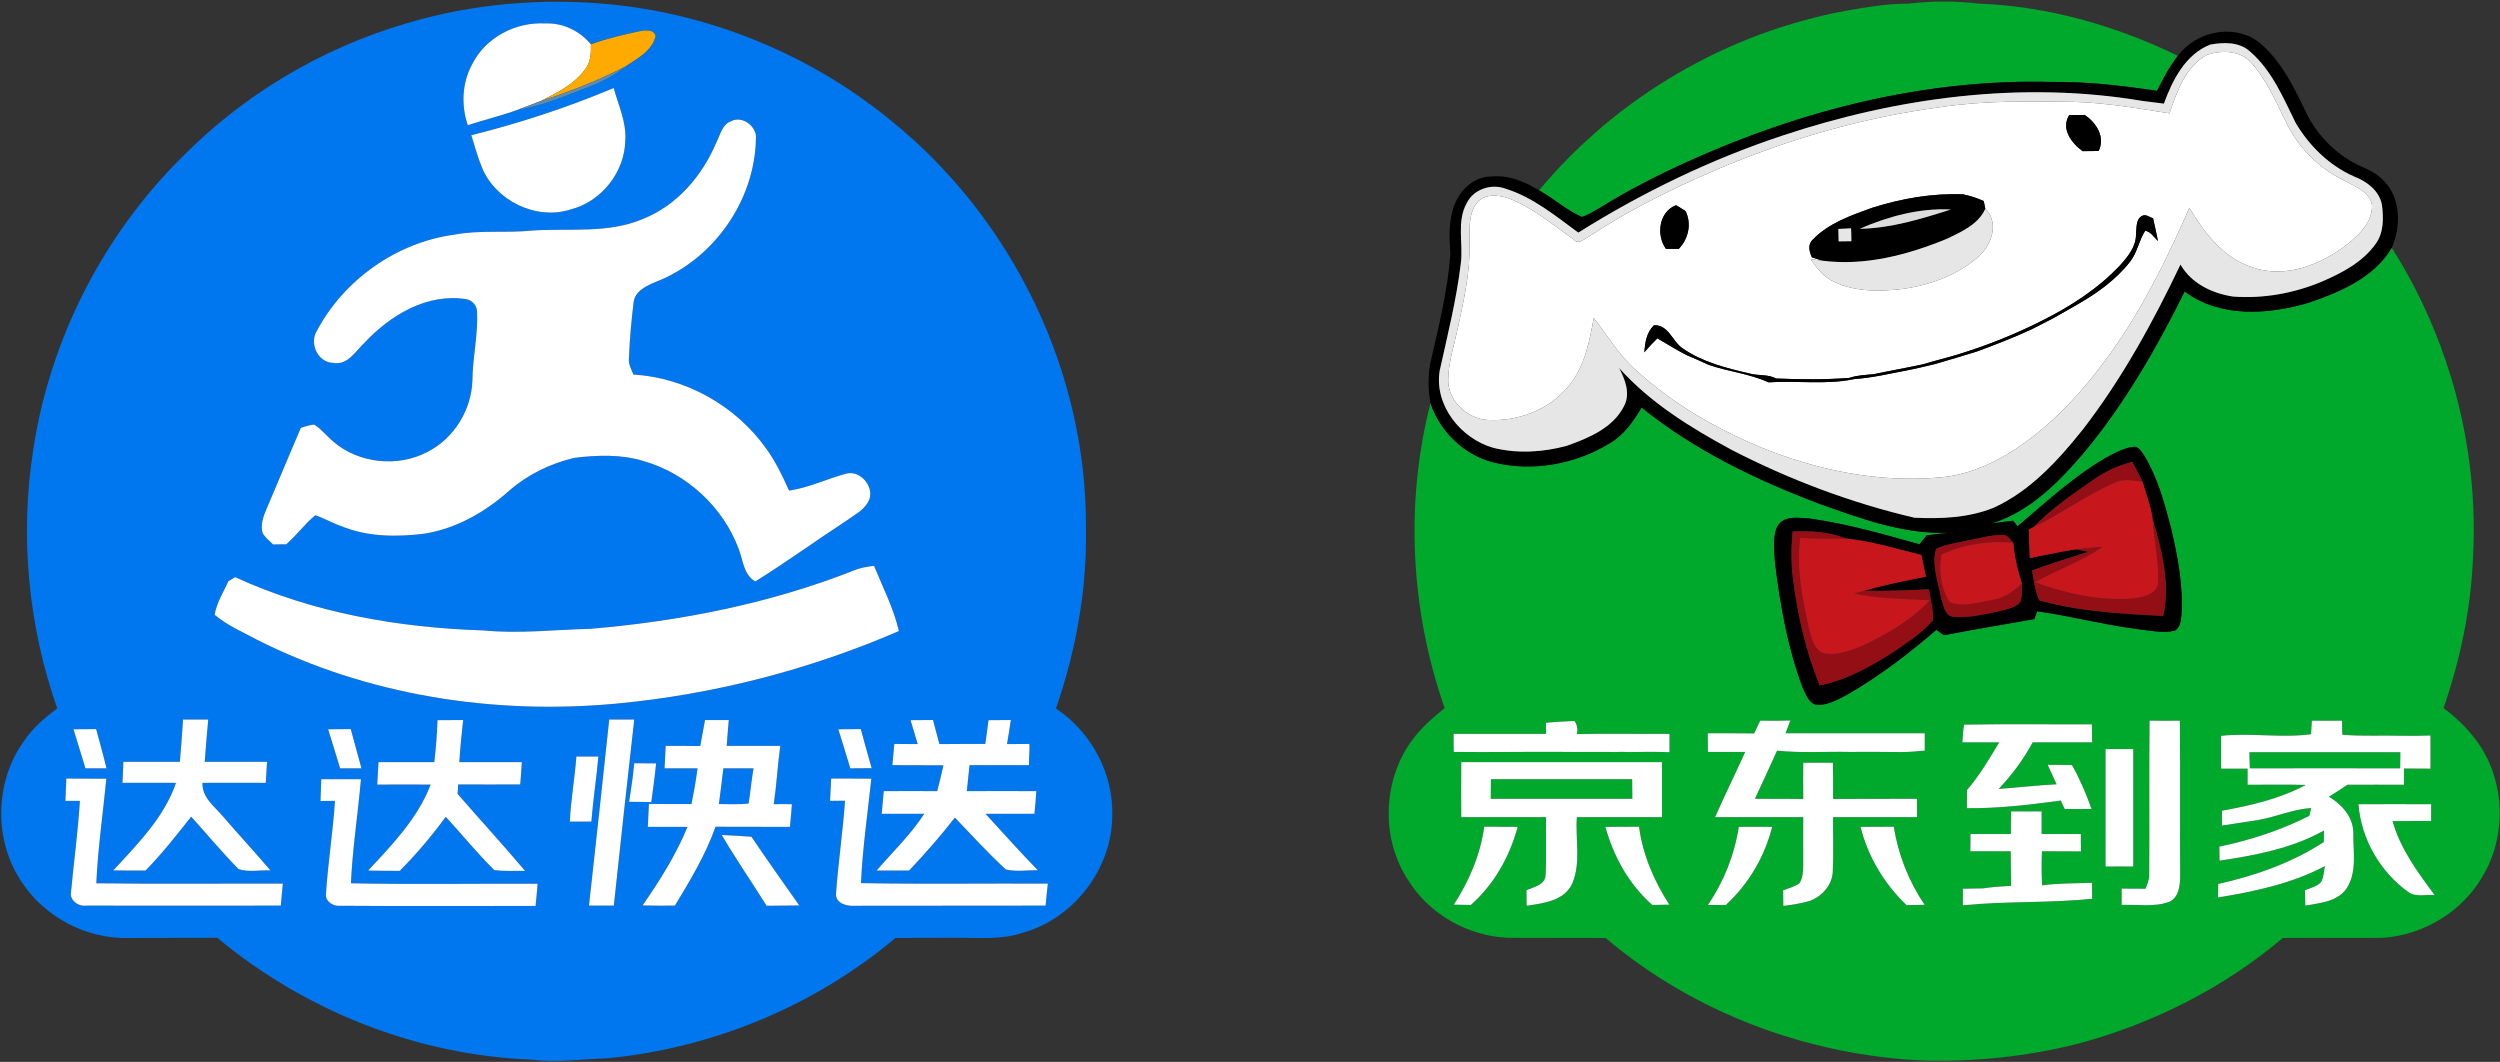 <svg version="1.2" xmlns="http://www.w3.org/2000/svg" viewBox="0 0 1568 666" width="1568" height="666">
	<rect x="0" y="0" width="1568" height="666" fill="#333333" stroke="none"/>
	<title>dada_nexus_072f87b206-svg</title>
	<style>
		.s0 { fill: #0077ef } 
		.s1 { fill: #00a82c } 
		.s2 { fill: #ffffff } 
		.s3 { fill: #ffaa00 } 
		.s4 { fill: #000000 } 
		.s5 { fill: #e6e6e6 } 
		.s6 { fill: #5a8db6 } 
		.s7 { fill: #dddddd } 
		.s8 { fill: #930e15 } 
		.s9 { fill: #c8161d } 
	</style>
	<g id="#0077efff">
		<path id="Layer" fill-rule="evenodd" class="s0" d="m255.4 14.5c41.1-12.2 84.5-15.9 127.2-11.8 64.5 6.3 126.8 32.2 176.8 73.4 75.6 61.2 122.2 157.1 121.7 254.5 0.8 38.7-6.2 77.3-18.8 113.8 22.1 14.6 36.2 40.8 35.3 67.5-0.2 33.2-24.4 64.5-56.4 73.2-13 4.4-26.8 3-40.3 3.1-13.1 0-26.2 0-39.3 0.1-50.8 42.8-115 69.2-181.1 75.5-15.7 0.4-31.4 2.9-47.1 0.8-71.7-2.7-142-30.5-197.1-76.4-18.6 0.1-37.2 0-55.8 0.1-26 0.7-51.9-12.8-66.4-34.4-18.1-26-17.7-63.2 0.8-88.9 5.5-8.3 13.1-14.8 21-20.7-18.3-52.1-23.6-108.7-14.9-163.2 10.6-68.6 43.7-133.5 93-182.4 38.9-39.5 88.1-68.7 141.4-84.2zm40.9 25.5c-6.5 11.7-7.2 25.9-2.9 38.5 10.4-3.4 21.1-5.9 31.4-9.7 12.7-1.8 24.6-6.6 36.4-11.1 10.5-4.2 21.6-7.9 30.2-15.5 7.6-5.1 17.7-10.1 19.8-19.7-1.5-4.5-6.5-3.4-10.1-2.9-10.3 2.2-20.6 4.6-30.5 8.2-7-8.5-17.7-13.6-28.7-13.1-18.4-1-37.2 8.7-45.6 25.3zm-0.7 44.8c2.1 6.8 4 13.7 6.7 20.3 8.6 20.9 34.1 33.3 55.8 26.2 19.3-5 33.9-23.6 34.1-43.6 0.7-11.3-4.4-21.8-7.3-32.5-29 12.2-58.9 22-89.3 29.6zm162.8-8.7c-5.5 2-6.6 8.4-9 13-8.8 21-24.6 39.6-46.1 48.2-22 9.4-46.4 5.7-69.6 7.3-16.3 1.7-32.8-0.5-48.9 2.6-36.2 4.9-69.1 28.3-86.2 60.5-4.7 8 0.9 19.8 10.5 19.9 9 1.6 13.8-7.3 19.4-12.5 16.3-17.5 39.5-31.5 64.2-27.4 3.8 0.8 6.5 4.2 6.5 8 0.7 14.4-2.8 28.6-2.9 42.9-0.6 18.7-11.7 36.5-28.3 44.9-18.5 9.7-42.8 7.2-58.7-6.3-4.2-3.5-7.6-8-12.2-10.9-2.9 0.2-5.7 1.2-8.4 2-7.2 16.8-14.2 33.7-21.4 50.6-2.1 4.9-4.2 10.4-2.5 15.7 1.8 2.7 4.2 4.7 6.5 6.9 2-0.1 6.1-0.1 8.2-0.1 6.5-5.6 11.5-12.7 18.2-18.2 5.5 1.7 10.6 4.8 16.1 6.7 16.6 6.9 35 7 52.5 4.8 19.9-3.2 37.9-13.5 52.8-26.7 11.7-10.3 25.9-17.2 40.9-20.8 14.6-1.8 29.8-2.4 44 2.1 26.7 7.7 49.4 28.6 59.2 54.7 2.9 7.2 3 16.3 10.5 20.7 19.6-12.2 38.3-25.8 57.6-38.4 4.6-3.4 10.2-6.1 13.1-11.3 5.2-8.4-4.4-20.6-13.8-17.9-12 3.2-23.3 8.8-35.7 10.6-4.1-9.1-8.4-18.2-14.3-26.3-19-26.8-50.4-44.5-83.3-46.5-1.4-3.3-3.3-6.7-2.8-10.4 0.4-11.7 1.5-23.3 2.9-34.9 0.9-7.3 8.4-10.5 14.4-13 35.8-14.1 61.4-50.6 62.3-89 1.2-8-8.5-15.5-15.7-11.5zm77.1 281.7c-52.7 20.8-108.8 31.8-165.1 36.6-22.4 0.5-44.8 3.2-67.2 1-53.3-1.7-107-11-155.7-33.4q-2.1 1.2-4.2 2.5c-3.2 6.9-7.4 13.5-8.7 21.1 8 6.7 17.6 10.8 26.7 15.7 69.1 34.9 148.5 47.2 225.3 40 60.9-5.7 121-21.2 177.2-45.5-3.3-14.3-10.1-27.4-15.6-40.9-4.3 0.5-8.7 1.2-12.7 2.9zm-420.7 93.5c-0.6 8.8-1.2 17.7-2 26.5-11.8 0-23.6 0-35.4 0q-0.3 6.6-0.6 13.2c11.2 0 22.4-0.1 33.6 0-7.5 21.8-24.1 38.3-39.3 54.9q10.1 0.2 20.2 0.1c10.3-10.6 19.5-22.2 28.6-33.8 9.9 11 19.4 22.4 29.7 32.9 6.3 2.1 13.4 0.5 20 0.8-9.7-11.4-20-22.5-29.8-33.9-5.3-6.3-13.2-11.8-12.8-21 13.2-0.1 26.5 0 39.7 0q0.4-6.6 0.8-13.2c-13 0-26.1 0-39.1 0q1-13.3 2.2-26.5-7.9 0-15.8 0zm267.3 0c-4.2 38.9-8.3 77.8-12.7 116.7q7.8 0 15.6 0 6.2-58.3 12.8-116.7-7.9 0-15.7 0zm237.9 0.4q-1 7.4-2 14.9c-9.6 0-19.2 0-28.8 0.1-1.3-5.1-2.7-10.1-4-15.1q-7.1 0.1-14.1 0.1c1.5 5 3 10 4.5 15q-7.4-0.1-14.7-0.1-0.6 6.6-1.2 13.3c10.7 0.1 21.4 0 32 0.1-1.1 5.4-2.5 10.8-3.9 16.2-11.2-0.1-22.4 0-33.5 0-0.4 4.7-0.9 9.5-1.3 14.2 8.9 0 17.8 0 26.7 0-8.5 13.1-19.8 23.9-29.9 35.6q10.2 0 20.4 0c10-10.6 19.7-21.6 28.7-33.2 10.5 11 20.8 22.2 31.9 32.5 6.5 1.6 13.4 0.4 20.1 0.5-11.2-11.5-21.9-23.5-32.8-35.4 10.2 0 20.4 0 30.7 0 0.5-4.7 0.9-9.5 1.2-14.2-14.5-0.1-29 0-43.6 0q0.9-8.2 1.7-16.3c12.4 0 24.8 0 37.3 0-0.2-4.5 0.6-8.9 0.2-13.3q-7 0-14 0.1 1.3-7.5 2.4-15.1-7 0.1-14 0.1zm-345.6 0c-0.3 8.8-1 17.5-2 26.3q-17.5 0-35 0-0.4 7-0.8 14.1c11.1 0 22.3-0.1 33.5 0-8.1 21.2-24 37.6-39.2 53.9 6.6 0.2 13.2 0.2 19.8 0.2 10.5-10.5 20.1-21.9 28.9-33.9 10.2 11.1 19.7 22.9 30.4 33.4 6.4 0.9 12.9 0.4 19.3 0.5-13.8-16.4-28.3-32.1-42.3-48.3 0.1-1.5 0.3-4.4 0.4-5.9q19.5 0.1 38.9 0 0.6-7 1-14c-13 0-26.1 0-39.2 0 0.5-8.8 1.4-17.6 2.4-26.4q-8 0.1-16.1 0.1zm167.8-0.1c-1 5.4-2 10.8-3 16.3-7.2-0.1-14.4-0.1-21.7-0.1q-0.4 7-0.7 14.1 10.4 0 20.7 0c-1 7.5-2.3 15-3.8 22.4-8.9 0-17.8 0.1-26.7-0.1q-0.3 7.2-0.7 14.4 12.4 0 24.9 0c-7.2 17.6-17.4 33.7-28.2 49.3q10.1 0.2 20.3 0.1c9.6-15.9 19.3-31.9 25.5-49.5 15.6 0.2 31.1 0 46.7 0.1q0.6-7.1 1.2-14.2-5.7-0.1-11.4 0c1.8-12.2 2.4-24.4 4.1-36.6q-16.8 0-33.6 0c0.4-5.4 0.8-10.8 1.3-16.2-5 0-9.9 0.1-14.9 0zm-396.1 5.8c2.4 8.2 5.1 16.3 7.5 24.5q6.6 0 13.2 0c-2-8.3-4.3-16.4-6.5-24.6q-7.1 0-14.2 0.1zm159.7 0c2.5 8.2 5.1 16.3 7.5 24.5q6.7 0 13.4 0c-2.2-8.2-4.5-16.4-6.7-24.6-4.7 0-9.4 0.1-14.2 0.1zm320 0c2.5 8.2 5.1 16.3 7.5 24.5q6.7 0 13.4-0.1c-2.3-8.1-4.6-16.3-6.8-24.5q-7.1 0-14.1 0.1zm-168.4 57.9q6.7 0 13.5 0c1.1-13.7 3.2-27.2 4.4-40.8q-6.9 0-13.8 0c-1 13.6-3.5 27.1-4.1 40.8zm37.2-12.4q7 0 13.9 0.2c1-8.1 2.3-16.2 3-24.3q-6.9 0-13.7-0.1c-0.8 8.1-1.9 16.1-3.2 24.2zm-353-14.6q-0.3 7-0.6 14 4.5 0 9.1 0c-1.2 19.6-3.9 39-5.7 58.5 0.2 4.7 5.3 7.9 9.7 7.2 40.7 0.1 81.3 0 122 0 0.4-4.6 0.9-9.2 1.3-13.8-39-0.1-78 0.3-117-0.2 1-22 4.2-43.8 6.3-65.6q-12.5-0.1-25.1-0.1zm159.9 0.4q-0.3 6.8-0.5 13.7 4.5-0.1 9.1-0.1c-1.3 19.6-4.4 39.1-5.7 58.7-0.3 4.5 4.7 7.6 8.9 7.1 40.9 0.3 81.8 0.1 122.6 0.1 0.5-4.6 0.9-9.2 1.3-13.9-39-0.2-78.1 0.5-117.1-0.3 1-21.9 4.4-43.5 6.3-65.3-8.3 0-16.6 0-24.9 0zm319.8-0.4q-0.4 7-0.7 14 4.7 0 9.4-0.1c-1.4 19.7-4.3 39.1-5.7 58.7 0 5.7 6.7 7.5 11.3 7.2q60.1-0.1 120.2-0.1c0.4-4.6 0.9-9.2 1.4-13.8-39.1-0.2-78.1 0.4-117.2-0.3 1-22 4.2-43.7 6.5-65.5-8.4-0.1-16.8-0.1-25.2-0.1zm-68.6 35.4c8.8 15.1 18.8 29.5 28.1 44.4 6.9-0.1 13.7-0.1 20.5-0.2-10-14.3-20.2-28.5-30-43.1-6.2-0.4-12.4-0.9-18.6-1.1z"/>
		<path id="Layer" class="s0" d="m453.7 481.9q9.4 0 18.9 0c-1.3 7.4-1.9 14.8-3.1 22.1-6.2 0.7-12.4 0.3-18.6 0.3 0.9-7.5 2-14.9 2.8-22.4z"/>
	</g>
	<g id="#00a82cff">
		<path id="Layer" class="s1" d="m1158 6.7c12.8-2.3 25.7-4.4 38.8-4.4 14.8-1.8 29.9-1.8 44.6 0 43.3 1.6 85.8 13.9 124.6 32.7-5.3 6.7-9.3 14.4-13.1 22-22-3.3-44.1-5.9-66.4-5.6-78.5-2.1-156.4 17.6-227.6 49.8-19.2 8.7-38.1 18.3-56 29.5-3.5 2-6.9 4.1-10.7 5.4-9.8-4.2-17.7-11.7-26.9-16.7 48.5-58.4 118-99 192.7-112.7z"/>
		<path id="Layer" fill-rule="evenodd" class="s1" d="m1447.6 190c19.8-6.7 41.3-15.7 52.5-34.6 36.3 57.2 54.6 125.7 51 193.5-1.2 32.4-7.9 64.5-18.5 95.2 13.7 10.2 25.4 23.6 30.9 40 7.4 21.4 5.3 46.2-6.5 65.7-12.8 22.1-37.1 36.7-62.5 38.4-20.9 0.2-41.8-0.1-62.7 0.1-37.3 31.5-82 54-129.2 66.5-31.3 7.8-63.6 11.2-95.8 10.4-72.5-3.2-144.3-29.8-199.8-76.9-20.4-0.1-40.8 0-61.2-0.1-25.1-1.1-49.5-14.8-62.7-36.3-17.4-26.5-15.9-63.7 3.5-88.9 5.5-7.2 12.5-13.2 19.5-18.9-21.4-61-25-128.5-8.9-191.2 6 17.8 21 32.4 39.4 37.1 24.5 6.1 51.4 1.2 72.9-11.9 8.9-5.2 15-13.8 20.1-22.5 33.3 26.9 72.3 45.6 112.1 60.6 25.8 9.1 52.2 19 80.1 17.9q-6.7 0.9-13.4 1.7-2.3 2.8-4.5 5.6c-22.5-6.3-45.1-12.8-68.3-16.1-7-0.4-16.8-2.5-20.9 5-3.2 7.1-1.8 15.2-1.4 22.7 3.2 26.5 7.9 53.1 17.3 78.2 2.1 4.1 3.8 10.3 9.2 10.9 6.8 0.2 13-3.4 18.9-6.5 20-11.5 38.4-25.6 55.8-40.6 1.2 0.9 3.5 2.6 4.7 3.4 18.9-3.6 37.8-6.8 56.7-10.1 0.4-1.3 1.4-3.7 1.8-4.9 20.7 2.9 41 8.3 61.8 11 8 0.9 16.2 2.9 24.3 1.2 3.7-1.7 4-6.3 4.4-9.9 1.2-18.5-2.4-36.9-6.6-54.8-4-15.3-8.3-31-16.5-44.8-1.9-2.5-3.7-6.7-7.6-5.7-6.1 0.8-11.5 3.9-16.8 6.8-20.3 11.8-37.5 27.8-55.3 42.9-0.7-0.9-2.1-2.6-2.8-3.5-4.4 0.5-8.7 1-13.1 1.6 23.9-7.6 41.9-25.9 57.7-44.5 25.4-30.6 45.4-65.3 63-100.9 22.2 16.6 52.1 14.6 77.4 7.2zm2.4 262q-0.3 4.2-0.5 8.5c-18.8 2.5-37.7-1-56.4 1 0 6.8 0 13.7 0 20.6q8.3 0 16.6 0c0 3.3 0 6.7 0 10.1 12.2 0 24.3-0.2 36.5 0.1-16.4 8.8-34.6 12.9-52.6 16.2 0 2.3 0 7 0 9.3 7.8-1.1 15.5-2.4 23.3-3.6 11-2 21.5-6.7 32.7-7.4-0.3 1.2-0.9 3.6-1.2 4.9-17.8 9-36.9 15.2-56.4 19.3 0 2.2 0.1 6.6 0.1 8.8 22.5-3.3 45.4-7.7 65.5-18.9q-0.1 3.6-0.1 7.2c-20.1 13.1-42.9 21.1-66.2 26.3 0 2.1-0.1 6.3-0.2 8.5 23.1-3.8 46.4-8.7 67.1-19.7-0.7 3.2-0.7 6.8-2.3 9.8-2.5 3.1-6.7 3.9-10.2 5.3 0.1 3.2 0.1 6.4 0.2 9.7 9.3-1.7 20.4-2.4 26.1-11.1 6.5-10.3 3.8-23.3 4-34.8-0.2-9.9-7.3-17.6-15.3-22.4 3.9-2.4 7.8-4.9 11.6-7.5 11.8-0.1 23.7 0 35.5 0 0-3.4 0-6.8 0-10.2q8.3 0.1 16.6 0.1 0-10.4 0-20.8c-12 0.5-24-0.1-36 0.1-6.4 0-12.9 0-19.3-0.6q-0.1-4.4-0.2-8.8-9.4 0.1-18.9 0zm-480.4 1.3c0 1.8 0.1 5.2 0.1 7q-29 0-58 0-0.1 5.6 0.1 11.3c23.5 0.3 47.1-0.2 70.7 0q5 0.1 10.1 0c6.8 0.1 13.7-0.1 20.5 0.1q4-0.3 8 0c8.7-0.1 17.3-0.3 26 0.1q0-5.8 0-11.5c-19.4 0.1-38.7-0.3-58.1 0.1 0.7-2.8 0.3-5.8-1.5-8.2q-9 0.3-17.9 1.1zm130.6 6.7c-9.7-0.1-19.4-0.1-29.1-0.1q0 5.9 0.1 11.7 11.7 0 23.4 0c-6.2 13.7-12.8 27.1-18.9 40.9 18.4 0 36.9 0 55.3 0-0.1 10 0 20.1 0 30.1-0.1 3.9-0.2 8.1-2.5 11.5-3 2.1-6.7 3-10.1 4.3q0 4.9 0.1 9.8c5.4-0.7 10.8-1.5 16.1-3 7.8-2.6 14.4-9.8 14.9-18.2 0.6-11.5 0.1-23 0.2-34.5q26.4 0 52.7 0-0.1-5.7-0.1-11.5c-17.6 0.1-35.1 0-52.6 0.1 0-7.6 0.1-15.2-0.1-22.7q-9.3 0-18.6 0-0.1 11.3 0 22.7c-10.1-0.1-20.2 0-30.3-0.1 4.6-10.1 9.4-20.1 13.9-30.2 15 1.6 30.2 0.5 45.4 0.8 10.8 0 21.7-0.1 32.6 0.1 4.9 0 9.7-0.5 14.6-0.9 0-3.7 0-7.3 0-10.9-29.1 0-58.2 0-87.3 0 0.7-2 2.3-6 3-8-6.3 0.2-12.6 0.2-18.9 0.1q-2 4-3.8 8zm247.8 88.7c0.1 3.1-1.3 5.9-2.3 8.7-5.1 0-10 0-15-0.1q0 5.2 0 10.3c10-0.5 20.6 1.6 30.2-2.1 6-3.2 6.5-10.7 6.5-16.7-0.2-32.3 0.1-64.5-0.2-96.8q-9.5 0.1-19 0c-0.3 32.2 0 64.5-0.2 96.7zm-116.1-94.2c-0.7 3.6-0.8 7.3-1.1 11.1 7.7 0 15.4 0 23.1 0-6.2 10.3-12.3 20.8-20.2 29.9q-0.1 5.6-0.1 11.4c19.7 0.2 39.4-2.1 58.9-4.8q1.2 2.7 2.5 5.3c5.6 0 11.1 0 16.8 0-3.3-9.5-7.3-18.8-12.3-27.6q-7.6 0-15.2-0.1 2.8 6.1 5.6 12.2c-12.2 0.6-24.2 2.1-36.3 2.9 8.3-8.8 15.6-18.6 21.3-29.2 12.4 0 24.8 0 37.3 0q-0.1-5.7-0.2-11.3c-26.7 0.1-53.4-0.3-80.1 0.2zm88.7 15.3q0 36.8 0 73.7 8.7-0.1 17.4 0 0-36.9 0-73.7-8.7 0-17.4 0zm-404.1 8.2q-0.1 17.3 0 34.5c17.7 0 35.4 0 53.2 0-0.3 12 0.3 24.1-0.3 36.2-0.1 6.3-7.4 7.6-12 9.6q0 4.9 0.1 9.8c10.5-1.6 23.5-3 28.6-13.9 5.6-13.1 1.9-27.9 2.9-41.7 17.8 0 35.6 0 53.4 0 0-11.5 0-23 0-34.5q-63 0-125.9 0zm562.7 26.4c1.8 21.9 13.5 42.3 31.3 55.1 4.8 3.4 11 1.4 16.5 1.9-10.6-14.3-21.5-29-26.4-46.4q12.1-0.1 24.2-0.1c0-3.5 0-7 0-10.5-15.2 0-30.4-0.1-45.6 0zm-217.8 4.5q-0.2 7.1-0.2 14.2c-8.5 0-16.9 0-25.3 0 0 3.6-0.1 7.2-0.1 10.8 8.4 0 16.8 0.1 25.3 0 0.1 7.2 0.1 14.5 0.3 21.7-5.9 0.3-11.9 0.7-17.7 1.6q-6.3 0.1-12.6 0.2 0 5.2 0 10.4c27-2.7 54.2-1.3 81.1-4.1 0-3.4-0.1-6.7-0.1-10-10.5 0.4-21 0.2-31.3 1.6q-0.5-10.7-0.1-21.4c8.2 0.1 16.3 0 24.5 0.1-0.1-3.7-0.1-7.3-0.1-10.9-8.2 0-16.4 0-24.6 0q0-7.1 0-14.2-9.5 0-19.1 0zm-330.5 9.6c-2.4 17.6-9.5 34.2-19.1 48.9q5.3 0.1 10.7 0.2c14.6-12.9 24.4-30.4 29.4-49q-10.5 0-21-0.1zm76 0.1c5.1 18.6 14.8 36.1 29.4 49q5.3-0.1 10.7-0.2c-9.5-14.7-16.7-31.3-19-48.9-7 0.1-14.1 0.1-21.1 0.1zm83.7 0c-2.7 17.5-9.4 34.3-19.4 49q5.6 0 11.2 0c14.2-13 24.4-30.2 29.1-49-7-0.1-14 0-20.9 0zm76.3 0c4.7 18.7 14.9 35.8 28.9 49.1q5.6-0.1 11.3-0.2c-9.9-14.7-16.6-31.5-19.3-49-7 0.1-13.9 0.1-20.9 0.1z"/>
		<path id="Layer" class="s1" d="m1410.8 471.8c31.6 0 63.2-0.1 94.7 0q0 5-0.1 10.1c-31.4 0-62.9-0.1-94.3 0q-0.2-5.1-0.3-10.1z"/>
		<path id="Layer" class="s1" d="m935.1 488.7q44.3 0 88.6 0 0 6.2 0.1 12.3-44.4 0-88.8 0 0-6.1 0.1-12.3z"/>
	</g>
	<g id="#ffffffff">
		<path id="Layer" class="s2" d="m296.3 40c8.4-16.6 27.2-26.3 45.6-25.3 11-0.5 21.7 4.6 28.7 13.1 0.2 5.4-0.1 11.2-3.6 15.7-6.9 9.5-17.9 14.9-28.2 20-4.7 1.8-9.3 3.6-14 5.3-10.3 3.8-21 6.3-31.4 9.7-4.3-12.6-3.6-26.8 2.9-38.5z"/>
		<path id="Layer" fill-rule="evenodd" class="s2" d="m1384 34.5c9.2-3.2 21.4-3 28.2 5.1 10 11.2 15.7 25.3 22.4 38.6 7.7 15.4 20.7 27.9 36.2 35.3 6.5 3.7 15.6 6.7 16.9 15.1 0.5 10.5-8 18.5-15.4 24.6-16.5 12.7-38.8 21.8-59.5 14.5-18.2-5.8-30.3-21.6-39.6-37.4-13.6 31.1-28.7 61.9-48.4 89.7-17.9 25.2-39.1 48.7-65.7 64.8-12.8 7.6-27 13.4-42 14.6-38.5 3.6-77.5-4.4-113.1-19-28.3-11.8-55.4-27.6-78.1-48.4-10.6-9.3-17.7-21.6-26.3-32.6-2.8 15.3-5.9 31.6-16.6 43.7-12 14.2-31.3 21.3-49.7 20.3-12.9-0.6-24.9-11.8-25-24.9 0.1-11.3 3.8-22 6.1-32.9 3.7-17.3 7.7-34.7 7.3-52.5 0.2-8.6-1.1-18.4 4.5-25.7 4.6-6 13.3-5.3 19.7-3.1 15.4 5.7 28 16.7 41.3 26.1 2.9 3.2 6.3-0.5 9.2-1.9 25.2-16.7 52.4-30.2 80.2-42.1 44.8-19.1 92.1-32.8 140.5-39.2 27.7-4.2 55.7-3.7 83.7-3.3 20.1 0.6 40 4 59.9 7.2 4.7-13.6 9.9-29.2 23.3-36.6zm-86.2 37.7c-5.3 8.6 1.4 17.5 8.4 22.6q5 0 10.1-0.1c4.2-9-1.5-17.6-8.7-22.6q-5 0-9.8 0.1zm-123.5 58.1c-13.2 4.8-27.4 9.6-37.3 20-3.4 3.1-2.2 7.4-0.6 11.1 1.6 0.5 4.9 1.6 6.5 2.1-1.8-0.3-5.5-0.7-7.3-0.9 4 5.5 8.3 11.4 14.8 14.2 13.7 6.5 29.3 6.1 44 4.3 16.9-2.6 33.8-8.8 46.7-20.3 8.2-7.3 12.9-21.2 4.1-29.9-0.2-1.2-0.8-3.6-1-4.8-4.2-1.9-8.5-3.3-12.9-4.2-19.4-0.8-38.6 2.6-57 8.4zm-129.4 25.8c2 0 6 0 8 0 6.1-6.3 8.2-15.7 4.3-23.7-1.5-1-4.5-2.8-6-3.7-10.7 4.1-12.6 18.7-6.3 27.4zm294.8-9.2c0.1 7.6-4.9 13.8-9.7 19.2-14 15-31.5 26.2-49.8 35.3-16.6 8.4-34 15.3-51.8 20.8-7.4 2.3-14.9 4-22.3 6.3-10.3 2.2-20.6 4-30.9 6.2-5.1 0.5-10.3 0.6-15.2 2.3-15.3 1.2-30.7 1-46 0.4-5.2-2.8-11.4-1.6-16.9-3.2-14.4-3.3-29.3-7.1-41.6-15.6-6.6-4.3-8.9-15-18.1-14.6-4.7 4.5-5.6 10.8-6.1 17q3.9-4.6 8.2-8.8c6 3.5 11.9 7.2 18.1 10.4 4.7 2 9.3 4 14 6.2 12.3 4.3 25.6 5.5 37.6 11 18-1.2 36.3 1.7 54.1-2.1 10.7-0.7 21.2-3.2 31.7-5.2 6.3-1.2 12.5-2.7 18.7-4.2q13.1-3.8 26.1-7.8c11.7-4.3 23.3-8.8 34.7-14.1 4.6-2.4 9.3-4.7 14-7.2q7.1-4 14.2-8.1c12.4-7.1 24.4-15.6 33.3-27 4.5-5.7 5.5-13.3 9.5-19.4 3.6 0.7 5.5 4.1 8 6.5-1-4.8-2-9.6-3.1-14.3-2.2-0.6-4.4-2.8-6.9-1.5-4.1 2.3-3.3 7.6-3.8 11.5z"/>
		<path id="Layer" class="s2" d="m295.6 84.8c30.4-7.6 60.3-17.4 89.3-29.6 2.9 10.7 8 21.2 7.3 32.5-0.2 20-14.8 38.6-34.1 43.6-21.7 7.1-47.2-5.3-55.8-26.2-2.7-6.6-4.6-13.5-6.7-20.3z"/>
		<path id="Layer" class="s2" d="m458.4 76.1c7.2-4 16.9 3.5 15.7 11.5-0.9 38.4-26.5 74.9-62.3 89-6 2.5-13.5 5.7-14.4 13-1.4 11.6-2.5 23.2-2.9 34.9-0.5 3.7 1.4 7.1 2.8 10.4 32.9 2 64.3 19.7 83.3 46.5 5.9 8.1 10.2 17.2 14.3 26.3 12.4-1.8 23.7-7.4 35.7-10.6 9.4-2.7 19 9.5 13.8 17.9-2.9 5.2-8.5 7.9-13.1 11.3-19.3 12.6-38 26.2-57.6 38.4-7.5-4.4-7.6-13.5-10.5-20.7-9.8-26.1-32.5-47-59.2-54.7-14.2-4.5-29.4-3.9-44-2.1-15 3.6-29.2 10.5-40.9 20.8-14.9 13.2-32.9 23.5-52.8 26.7-17.5 2.2-35.9 2.1-52.5-4.8-5.5-1.9-10.6-5-16.1-6.7-6.7 5.5-11.7 12.6-18.2 18.2-2.1 0-6.2 0-8.2 0.1-2.3-2.2-4.7-4.2-6.5-6.9-1.7-5.3 0.4-10.8 2.5-15.7 7.2-16.9 14.2-33.8 21.4-50.6 2.7-0.8 5.5-1.8 8.4-2 4.6 2.9 8 7.4 12.2 10.9 15.9 13.5 40.2 16 58.7 6.3 16.6-8.4 27.7-26.2 28.3-44.9 0.1-14.3 3.6-28.5 2.9-42.9 0-3.8-2.7-7.2-6.5-8-24.7-4.1-47.9 9.9-64.2 27.4-5.6 5.2-10.4 14.1-19.4 12.5-9.6-0.1-15.2-11.9-10.5-19.9 17.1-32.2 50-55.6 86.2-60.5 16.1-3.1 32.6-0.9 48.9-2.6 23.2-1.6 47.6 2.1 69.6-7.3 21.5-8.6 37.3-27.2 46.1-48.2 2.4-4.6 3.5-11 9-13z"/>
		<path id="Layer" class="s2" d="m535.5 357.8c4-1.7 8.4-2.4 12.7-2.9 5.5 13.5 12.3 26.6 15.6 40.9-56.2 24.3-116.3 39.8-177.2 45.5-76.8 7.2-156.2-5.1-225.3-40-9.1-4.9-18.7-9-26.7-15.7 1.3-7.6 5.5-14.2 8.7-21.1q2.1-1.3 4.2-2.5c48.7 22.4 102.4 31.7 155.7 33.4 22.4 2.2 44.8-0.5 67.2-1 56.3-4.8 112.4-15.8 165.1-36.6z"/>
		<path id="Layer" class="s2" d="m114.8 451.3q7.9 0 15.8 0-1.2 13.2-2.2 26.5c13 0 26.1 0 39.1 0q-0.4 6.6-0.8 13.2c-13.2 0-26.5-0.1-39.7 0-0.4 9.2 7.5 14.7 12.8 21 9.8 11.4 20.1 22.5 29.8 33.9-6.6-0.3-13.7 1.3-20-0.8-10.3-10.5-19.8-21.9-29.7-32.9-9.1 11.6-18.3 23.2-28.6 33.8q-10.1 0.1-20.2-0.1c15.2-16.6 31.8-33.1 39.3-54.9-11.2-0.1-22.4 0-33.6 0q0.3-6.6 0.6-13.2c11.8 0 23.6 0 35.4 0 0.8-8.8 1.4-17.7 2-26.5z"/>
		<path id="Layer" class="s2" d="m382.1 451.3q7.8 0 15.7 0-6.6 58.4-12.8 116.7-7.8 0-15.6 0c4.4-38.9 8.5-77.8 12.7-116.7z"/>
		<path id="Layer" class="s2" d="m620 451.7q7 0 14-0.1-1.1 7.6-2.4 15.1 7-0.1 14-0.1c0.4 4.4-0.4 8.8-0.2 13.3-12.5 0-24.9 0-37.3 0q-0.8 8.1-1.7 16.3c14.6 0 29.1-0.1 43.6 0-0.3 4.7-0.7 9.5-1.2 14.2-10.3 0-20.5 0-30.7 0 10.9 11.9 21.6 23.9 32.8 35.4-6.7-0.1-13.6 1.1-20.1-0.5-11.1-10.3-21.4-21.5-31.9-32.5-9 11.6-18.7 22.6-28.7 33.2q-10.2 0-20.4 0c10.1-11.7 21.4-22.5 29.9-35.6-8.9 0-17.8 0-26.7 0 0.4-4.7 0.9-9.5 1.3-14.2 11.1 0 22.3-0.1 33.5 0 1.4-5.4 2.8-10.8 3.9-16.2-10.6-0.1-21.3 0-32-0.1q0.6-6.7 1.2-13.3 7.3 0 14.7 0.1c-1.5-5-3-10-4.5-15q7 0 14.1-0.1c1.3 5 2.7 10 4 15.1 9.6-0.1 19.2-0.1 28.8-0.1q1-7.5 2-14.9z"/>
		<path id="Layer" fill-rule="evenodd" class="s2" d="m1450 452q9.5 0.1 18.9 0 0.1 4.4 0.2 8.8c6.4 0.6 12.9 0.6 19.3 0.6 12-0.2 24 0.4 36-0.1q0 10.4 0 20.8-8.3 0-16.6-0.1c0 3.4 0 6.8 0 10.2-11.8 0-23.7-0.1-35.5 0-3.8 2.6-7.7 5.1-11.6 7.5 8 4.8 15.1 12.5 15.3 22.4-0.2 11.5 2.5 24.5-4 34.8-5.7 8.7-16.8 9.4-26.1 11.1-0.1-3.3-0.1-6.5-0.2-9.7 3.5-1.4 7.7-2.2 10.2-5.3 1.6-3 1.6-6.6 2.3-9.8-20.7 11-44 15.9-67.1 19.7 0.1-2.2 0.2-6.4 0.2-8.5 23.3-5.2 46.1-13.2 66.2-26.3q0-3.6 0.1-7.2c-20.1 11.2-43 15.6-65.5 18.9 0-2.2-0.1-6.6-0.1-8.8 19.5-4.1 38.6-10.3 56.4-19.3 0.3-1.3 0.9-3.7 1.2-4.9-11.2 0.7-21.7 5.4-32.7 7.4-7.8 1.2-15.5 2.5-23.3 3.6 0-2.3 0-7 0-9.3 18-3.3 36.2-7.4 52.6-16.2-12.2-0.3-24.3-0.1-36.5-0.1 0-3.4 0-6.8 0-10.1q-8.3 0-16.6 0c0-6.9 0-13.8 0-20.6 18.7-2 37.6 1.5 56.4-1q0.2-4.3 0.5-8.5zm-39.2 19.8q0.1 5 0.3 10.1c31.4-0.1 62.9 0 94.3 0q0.1-5.1 0.1-10.1c-31.5-0.1-63.1 0-94.7 0z"/>
		<path id="Layer" class="s2" d="m274.4 451.7q8.1 0 16.1-0.1c-1 8.8-1.9 17.6-2.4 26.4 13.1 0 26.2 0 39.2 0q-0.4 7-1 14-19.4 0.1-38.9 0c-0.1 1.5-0.3 4.4-0.4 5.9 14 16.2 28.5 31.9 42.3 48.3-6.4-0.1-12.9 0.4-19.3-0.5-10.7-10.5-20.2-22.3-30.4-33.4-8.8 12-18.4 23.4-28.9 33.9-6.6 0-13.2 0-19.8-0.2 15.2-16.3 31.1-32.7 39.2-53.9-11.2-0.1-22.4 0-33.5 0q0.4-7.1 0.8-14.1 17.5 0 35 0c1-8.8 1.7-17.5 2-26.3z"/>
		<path id="Layer" fill-rule="evenodd" class="s2" d="m442.2 451.6c5 0.1 9.9 0 14.9 0-0.5 5.4-0.9 10.8-1.3 16.2q16.8 0 33.6 0c-1.7 12.2-2.3 24.4-4.1 36.6q5.7-0.1 11.4 0-0.6 7.1-1.2 14.2c-15.6-0.1-31.1 0.1-46.7-0.1-6.2 17.6-15.9 33.6-25.5 49.5q-10.2 0.1-20.3-0.1c10.8-15.6 21-31.7 28.2-49.3q-12.5 0-24.9 0 0.4-7.2 0.7-14.4c8.9 0.2 17.8 0.1 26.7 0.1 1.5-7.4 2.8-14.9 3.8-22.4q-10.3 0-20.7 0 0.3-7.1 0.7-14.1c7.3 0 14.5 0 21.7 0.1 1-5.5 2-10.9 3-16.3zm11.5 30.3c-0.8 7.5-1.9 14.9-2.8 22.4 6.2 0 12.4 0.4 18.6-0.3 1.2-7.3 1.8-14.7 3.1-22.1q-9.5 0-18.9 0z"/>
		<path id="Layer" class="s2" d="m969.6 453.3q8.9-0.8 17.9-1.1c1.8 2.4 2.2 5.4 1.5 8.2 19.4-0.4 38.7 0 58.1-0.1q0 5.7 0 11.5c-8.7-0.4-17.3-0.2-26-0.1q-4-0.3-8 0c-6.8-0.2-13.7 0-20.5-0.1q-5.1 0.1-10.1 0c-23.6-0.2-47.2 0.3-70.7 0q-0.2-5.7-0.1-11.3 29 0 58 0c0-1.8-0.1-5.2-0.1-7z"/>
		<path id="Layer" class="s2" d="m1100.2 460q1.8-4 3.8-8c6.3 0.1 12.6 0.1 18.9-0.1-0.7 2-2.3 6-3 8 29.1 0 58.2 0 87.3 0 0 3.6 0 7.2 0 10.9-4.9 0.4-9.7 0.9-14.6 0.9-10.9-0.2-21.8-0.1-32.6-0.1-15.2-0.3-30.4 0.8-45.4-0.8-4.5 10.1-9.3 20.1-13.9 30.2 10.1 0.1 20.2 0 30.3 0.1q-0.1-11.4 0-22.7 9.3 0 18.6 0c0.2 7.5 0.1 15.1 0.1 22.7 17.5-0.1 35 0 52.6-0.1q0 5.8 0.1 11.5-26.3 0-52.7 0c-0.1 11.5 0.4 23-0.2 34.5-0.5 8.4-7.1 15.6-14.9 18.2-5.3 1.5-10.7 2.3-16.1 3q-0.1-4.9-0.1-9.8c3.4-1.3 7.1-2.2 10.1-4.3 2.3-3.4 2.4-7.6 2.5-11.5 0-10-0.1-20.1 0-30.1-18.4 0-36.9 0-55.3 0 6.1-13.8 12.7-27.2 18.9-40.9q-11.7 0-23.4 0-0.1-5.8-0.1-11.7c9.7 0 19.4 0 29.1 0.1z"/>
		<path id="Layer" class="s2" d="m1348 548.7c0.2-32.2-0.1-64.5 0.2-96.7q9.5 0.1 19 0c0.3 32.3 0 64.5 0.2 96.8 0 6-0.5 13.5-6.5 16.7-9.6 3.7-20.2 1.6-30.2 2.1q0-5.1 0-10.3c5 0.1 9.9 0.1 15 0.1 1-2.8 2.4-5.6 2.3-8.7z"/>
		<path id="Layer" class="s2" d="m1231.9 454.5c26.7-0.5 53.4-0.1 80.1-0.2q0.1 5.6 0.2 11.3c-12.5 0-24.9 0-37.3 0-5.7 10.6-13 20.4-21.3 29.2 12.1-0.8 24.1-2.3 36.3-2.9q-2.8-6.1-5.6-12.2 7.6 0.1 15.2 0.1c5 8.8 9 18.1 12.3 27.6-5.7 0-11.2 0-16.8 0q-1.3-2.6-2.5-5.3c-19.5 2.7-39.2 5-58.9 4.8q0-5.8 0.1-11.4c7.9-9.1 14-19.6 20.2-29.9-7.7 0-15.4 0-23.1 0 0.3-3.8 0.4-7.5 1.1-11.1z"/>
		<path id="Layer" class="s2" d="m46.1 457.4q7.1-0.1 14.2-0.1c2.2 8.2 4.5 16.3 6.5 24.6q-6.6 0-13.2 0c-2.4-8.2-5.1-16.3-7.5-24.5z"/>
		<path id="Layer" class="s2" d="m205.8 457.4c4.8 0 9.5-0.1 14.2-0.1 2.2 8.2 4.5 16.4 6.7 24.6q-6.7 0-13.4 0c-2.4-8.2-5-16.3-7.5-24.5z"/>
		<path id="Layer" class="s2" d="m525.8 457.4q7-0.1 14.1-0.1c2.2 8.2 4.5 16.4 6.8 24.5q-6.7 0.1-13.4 0.1c-2.4-8.2-5-16.3-7.5-24.5z"/>
		<path id="Layer" class="s2" d="m1320.6 469.8q8.7 0 17.4 0 0 36.8 0 73.7-8.7-0.1-17.4 0 0-36.9 0-73.7z"/>
		<path id="Layer" class="s2" d="m357.4 515.3c0.6-13.7 3.1-27.2 4.1-40.8q6.9 0 13.8 0c-1.2 13.6-3.3 27.1-4.4 40.8q-6.8 0-13.5 0z"/>
		<path id="Layer" fill-rule="evenodd" class="s2" d="m916.5 478q62.9 0 125.9 0c0 11.5 0 23 0 34.5-17.8 0-35.6 0-53.4 0-1 13.8 2.7 28.6-2.9 41.7-5.1 10.9-18.1 12.3-28.6 13.9q-0.1-4.9-0.1-9.8c4.6-2 11.9-3.3 12-9.6 0.6-12.1 0-24.2 0.3-36.2-17.8 0-35.5 0-53.2 0q-0.1-17.2 0-34.5zm18.6 10.7q-0.1 6.2-0.1 12.3 44.4 0 88.8 0-0.1-6.1-0.1-12.3-44.3 0-88.6 0z"/>
		<path id="Layer" class="s2" d="m394.6 502.9c1.3-8.1 2.4-16.1 3.2-24.2q6.8 0.1 13.7 0.1c-0.7 8.1-2 16.2-3 24.3q-6.9-0.2-13.9-0.2z"/>
		<path id="Layer" class="s2" d="m41.6 488.3q12.6 0 25.1 0.1c-2.1 21.8-5.3 43.6-6.3 65.6 39 0.5 78 0.1 117 0.2-0.4 4.6-0.9 9.2-1.3 13.8-40.7 0-81.3 0.1-122 0-4.4 0.7-9.5-2.5-9.7-7.2 1.8-19.5 4.5-38.9 5.7-58.5q-4.6 0-9.1 0 0.3-7 0.6-14z"/>
		<path id="Layer" class="s2" d="m201.5 488.7c8.3 0 16.6 0 24.9 0-1.9 21.8-5.3 43.4-6.3 65.3 39 0.8 78.1 0.1 117.1 0.3-0.4 4.7-0.8 9.3-1.3 13.9-40.8 0-81.7 0.2-122.6-0.1-4.2 0.5-9.2-2.6-8.9-7.1 1.3-19.6 4.4-39.1 5.7-58.7q-4.6 0-9.1 0.1 0.2-6.9 0.5-13.7z"/>
		<path id="Layer" class="s2" d="m521.3 488.3c8.4 0 16.8 0 25.2 0.1-2.3 21.8-5.5 43.5-6.5 65.5 39.1 0.7 78.1 0.1 117.2 0.3-0.5 4.6-1 9.2-1.4 13.8q-60.1 0-120.2 0.1c-4.6 0.3-11.3-1.5-11.3-7.2 1.4-19.6 4.3-39 5.7-58.7q-4.7 0.1-9.4 0.1 0.3-7 0.7-14z"/>
		<path id="Layer" class="s2" d="m1479.2 504.4c15.2-0.1 30.4 0 45.6 0 0 3.5 0 7 0 10.5q-12.1 0-24.2 0.1c4.9 17.4 15.8 32.1 26.4 46.4-5.5-0.5-11.7 1.5-16.5-1.9-17.8-12.8-29.5-33.2-31.3-55.1z"/>
		<path id="Layer" class="s2" d="m1261.4 508.9q9.6 0 19.1 0 0 7.1 0 14.2c8.2 0 16.4 0 24.6 0 0 3.6 0 7.2 0.1 10.9-8.2-0.1-16.3 0-24.5-0.1q-0.4 10.7 0.1 21.4c10.3-1.4 20.8-1.2 31.3-1.6 0 3.3 0.1 6.6 0.1 10-26.9 2.8-54.1 1.4-81.1 4.1q0-5.2 0-10.4 6.3-0.1 12.6-0.2c5.8-0.9 11.8-1.3 17.7-1.6-0.2-7.2-0.2-14.5-0.3-21.7-8.5 0.1-16.9 0-25.3 0 0-3.6 0.1-7.2 0.1-10.8 8.4 0 16.8 0 25.3 0q0-7.1 0.2-14.2z"/>
		<path id="Layer" class="s2" d="m930.9 518.5q10.5 0.1 21 0.1c-5 18.6-14.8 36.1-29.4 49q-5.4-0.1-10.7-0.2c9.6-14.7 16.7-31.3 19.1-48.9z"/>
		<path id="Layer" class="s2" d="m1006.9 518.6c7 0 14.1 0 21.1-0.1 2.3 17.6 9.5 34.2 19 48.9q-5.4 0.1-10.7 0.2c-14.6-12.9-24.3-30.4-29.4-49z"/>
		<path id="Layer" class="s2" d="m1090.6 518.6c6.9 0 13.9-0.1 20.9 0-4.7 18.8-14.9 36-29.1 49q-5.6 0-11.2 0c10-14.7 16.7-31.5 19.4-49z"/>
		<path id="Layer" class="s2" d="m1166.9 518.6c7 0 13.9 0 20.9-0.1 2.7 17.5 9.4 34.3 19.3 49q-5.7 0.1-11.3 0.2c-14-13.3-24.2-30.4-28.9-49.1z"/>
		<path id="Layer" class="s2" d="m452.7 523.7c6.2 0.2 12.4 0.7 18.6 1.1 9.8 14.6 20 28.8 30 43.1-6.8 0.1-13.6 0.1-20.5 0.2-9.3-14.9-19.3-29.3-28.1-44.4z"/>
	</g>
	<g id="#ffaa00ff">
		<path id="Layer" class="s3" d="m370.6 27.8c9.9-3.6 20.2-6 30.5-8.2 3.6-0.5 8.6-1.6 10.1 2.9-2.1 9.6-12.2 14.6-19.8 19.7-16.8 8.6-34.6 15.5-52.6 21.3 10.3-5.1 21.3-10.5 28.2-20 3.5-4.5 3.8-10.3 3.6-15.7z"/>
	</g>
	<g id="#000000ff">
		<path id="Layer" fill-rule="evenodd" class="s4" d="m1366 35c11.2-15.2 34.4-20.3 50-9.1 15.4 12.1 23.5 30.5 31.9 47.7 7.4 13.3 18.9 24.5 32.9 30.7 5.2 2.3 10.5 4.9 14.4 9.2 10.7 10.8 10.8 28.6 4.9 41.9-11.2 18.9-32.7 27.9-52.5 34.6-25.3 7.4-55.2 9.4-77.4-7.2-17.6 35.6-37.6 70.3-63 100.9-15.8 18.6-33.8 36.9-57.7 44.5 4.4-0.6 8.7-1.1 13.1-1.6 0.7 0.9 2.1 2.6 2.8 3.5 17.8-15.1 35-31.1 55.3-42.9 5.3-2.9 10.7-6 16.8-6.8 3.9-1 5.7 3.2 7.6 5.7 8.2 13.8 12.5 29.5 16.5 44.8 4.2 17.9 7.8 36.3 6.6 54.8-0.4 3.6-0.7 8.2-4.4 9.9-8.1 1.7-16.3-0.3-24.3-1.2-20.8-2.7-41.1-8.1-61.8-11-0.4 1.2-1.4 3.6-1.8 4.9-18.9 3.3-37.8 6.5-56.7 10.1-1.2-0.8-3.5-2.5-4.7-3.4-17.4 15-35.8 29.1-55.8 40.6-5.9 3.1-12.1 6.7-18.9 6.5-5.4-0.6-7.1-6.8-9.2-10.9-9.4-25.1-14.1-51.7-17.3-78.2-0.4-7.5-1.8-15.6 1.4-22.7 4.1-7.5 13.9-5.4 20.9-5 23.2 3.3 45.8 9.8 68.3 16.1q2.2-2.8 4.5-5.6 6.7-0.8 13.4-1.7c-27.9 1.1-54.3-8.8-80.1-17.9-39.8-15-78.8-33.7-112.1-60.6-5.1 8.7-11.2 17.3-20.1 22.5-21.5 13.1-48.4 18-72.9 11.9-18.4-4.7-33.4-19.3-39.4-37.1-1.5-8.2-1.6-16.6-0.2-24.7 5.2-22.8 11-45.7 12.7-69.1-0.8-10.4-1.3-21.3 2.8-31.2 3.6-9.3 12.5-17.2 22.8-17.2 10.8-1.1 21 3.2 30 8.7 9.2 5 17.1 12.5 26.9 16.7 3.8-1.3 7.2-3.4 10.7-5.4 17.9-11.2 36.8-20.8 56-29.5 71.2-32.2 149.1-51.9 227.6-49.8 22.3-0.3 44.4 2.3 66.4 5.6 3.8-7.6 7.8-15.3 13.1-22zm20.2-7c-15.5 6.1-23.6 22.2-29 37-4.5-0.6-9-1.1-13.5-1.7-75.4-12.7-153.4-2.3-225.6 21.7-45 14.9-88 35.7-128.2 60.9-14.4-10.6-28.7-22.4-46.1-27.7-8.7-3.1-19.6 0.6-23.8 9.1-6.6 11.7-2.1 25.5-3.8 38.1-2.7 22.6-8.3 44.8-13.2 67-3.6 21.8 13.2 42.7 33.7 48.5 15 3.7 31.1 2.8 46-1.3 13.8-4.9 29.1-11.2 36-25.1 4-7.8 0.5-16.6-3.2-23.7 19.6 21.9 45.1 37.6 70.7 51.4 36.3 18.7 74.8 33.2 114.5 42.5 16.7 0.8 33.9 0.1 49.6-6.2 23.1-10.5 40.6-29.8 56.2-49.3 24.5-31.8 43.9-67.2 61.1-103.3 6.8 11.9 19.8 18.1 33 20.1 18.9 1.4 38-2 55.5-9.3 12.8-5.5 25.9-12.3 34.1-24 5-7.1 4.8-16.3 3.7-24.5-1.8-8.7-9.4-14.4-17.2-17.4-15.6-6.8-28.3-19.2-36.9-33.8-7.8-15.8-14.9-32.9-28.6-44.7-6.7-6.1-16.6-5.9-25-4.3zm-72.6 272.5c-13.3 9.2-26.9 18.5-38.2 30.1-0.7 0.4-2.2 1.1-2.9 1.5 0.1 6 0.3 11.9 0.6 17.9 9.7-1.9 19.3-4 29.1-5.5q3.7 0.8 7.6 1.6c-11.9 3.7-23.7 7.5-35.3 11.7 1.2 6.2 1.8 12.8 4.5 18.7 25.2 7.1 51.8 8.5 77.8 9.8 4.5-20.3-1-41.4-6.7-61-1.1-7.9-4.1-15.4-6.3-23.1q-3.1-6.3-6.4-12.5c-8.5 2.2-16.6 5.7-23.8 10.8zm-189.3 32.9c-0.9 10-1 20 0.3 30 3 22.7 8 45.2 16.7 66.5 17.2-3.4 32.6-12.3 47.2-21.6 8.3-5.9 17.3-11.4 23.8-19.4 0.4-6.5-1.5-12.9-2.5-19.3-13.4 0.7-26.9 1.2-40.4 0.9 12.7-3.8 25.6-6.2 38.5-8.8q-1.4-6.8-2.8-13.6c-15.6-3.8-31.1-8.7-47.2-10.3-10.7-4.2-22.2-5-33.6-4.4zm109.3 5.7c-6.5 1.5-13.3 2.2-19.3 5.2-2.9 10.2 1.4 20.8 3.2 30.8 1.5 4.3 2.2 11.5 8 11.8 10.5 0.8 21-2.1 31.3-4.2 3.7-1.3 8.7-2 10.7-5.9 0.8-3.6 0.6-7.3 0.6-10.9-2.7-8.3-4.6-16.8-5.4-25.5-2-1.9-3.5-5.2-6.8-4.9-7.6 0-14.9 2.3-22.3 3.6z"/>
		<path id="Layer" class="s4" d="m1297.8 72.2q4.8-0.1 9.8-0.1c7.2 5 12.9 13.6 8.7 22.6q-5.1 0.1-10.1 0.1c-7-5.1-13.7-14-8.4-22.6z"/>
		<path id="Layer" fill-rule="evenodd" class="s4" d="m1174.3 130.3c18.4-5.8 37.6-9.2 57-8.4 4.4 0.9 8.7 2.3 12.9 4.2 0.2 1.2 0.8 3.6 1 4.8-4.3 9.7-14.6 14.3-23.7 18.7-24.6 10.2-51.7 17.4-78.6 13.9-1.6-0.5-4.9-1.6-6.5-2.1-1.6-3.7-2.8-8 0.6-11.1 9.9-10.4 24.1-15.2 37.3-20zm-7.9 13.2c19.6-0.3 38.6-6.2 57.2-12.1-19.7-1-39.3 4.3-57.2 12.1zm-13.4 0.1q0.1 3.9 0.2 7.8 4 0 8-0.1c0-2.7-0.1-5.4-0.2-8.1-2 0.1-6 0.3-8 0.4z"/>
		<path id="Layer" class="s4" d="m1044.9 156.1c-6.3-8.7-4.4-23.3 6.3-27.4 1.5 0.9 4.5 2.7 6 3.7 3.9 8 1.8 17.4-4.3 23.7-2 0-6 0-8 0z"/>
		<path id="Layer" class="s4" d="m1339.7 146.9c0.5-3.9-0.3-9.2 3.8-11.5 2.5-1.3 4.7 0.9 6.9 1.5 1.1 4.7 2.1 9.5 3.1 14.3-2.5-2.4-4.4-5.8-8-6.5-4 6.1-5 13.7-9.5 19.4-8.9 11.4-20.9 19.9-33.3 27q-7.1 4.1-14.2 8.1c-4.7 2.5-9.4 4.8-14 7.2-11.4 5.3-23 9.8-34.7 14.1q-13 4-26.1 7.8c-6.2 1.5-12.4 3-18.7 4.2-10.5 2-21 4.5-31.7 5.2-17.8 3.8-36.1 0.9-54.1 2.1-12-5.5-25.3-6.7-37.6-11-4.7-2.2-9.3-4.2-14-6.2-6.2-3.2-12.1-6.9-18.1-10.4q-4.3 4.2-8.2 8.8c0.5-6.2 1.4-12.5 6.1-17 9.2-0.4 11.5 10.3 18.1 14.6 12.3 8.5 27.2 12.3 41.6 15.6 5.5 1.6 11.7 0.4 16.9 3.2 15.3 0.6 30.7 0.8 46-0.4 4.9-1.7 10.1-1.8 15.2-2.3 10.3-2.2 20.6-4 30.9-6.2 7.4-2.3 14.9-4 22.3-6.3 17.8-5.5 35.2-12.4 51.8-20.8 18.3-9.1 35.8-20.3 49.8-35.3 4.8-5.4 9.8-11.6 9.7-19.2z"/>
	</g>
	<g id="#e6e6e6ff">
		<path id="Layer" fill-rule="evenodd" class="s5" d="m1386.2 28c8.4-1.6 18.3-1.8 25 4.3 13.7 11.8 20.8 28.9 28.6 44.7 8.6 14.6 21.3 27 36.9 33.8 7.8 3 15.4 8.7 17.2 17.4 1.1 8.2 1.3 17.4-3.7 24.5-8.2 11.7-21.3 18.5-34.1 24-17.5 7.3-36.6 10.7-55.5 9.3-13.2-2-26.2-8.2-33-20.1-17.2 36.1-36.6 71.5-61.1 103.3-15.6 19.5-33.1 38.8-56.2 49.3-15.7 6.3-32.9 7-49.6 6.2-39.7-9.3-78.2-23.8-114.5-42.5-25.6-13.8-51.1-29.5-70.7-51.4 3.7 7.1 7.2 15.9 3.2 23.7-6.9 13.9-22.2 20.2-36 25.1-14.9 4.1-31 5-46 1.3-20.5-5.8-37.3-26.7-33.7-48.5 4.9-22.2 10.5-44.4 13.2-67 1.7-12.6-2.8-26.4 3.8-38.1 4.2-8.5 15.1-12.2 23.8-9.1 17.4 5.3 31.7 17.1 46.1 27.7 40.2-25.2 83.2-46 128.2-60.9 72.2-24 150.2-34.4 225.6-21.7 4.5 0.6 9 1.1 13.5 1.7 5.4-14.8 13.5-30.9 29-37zm-2.2 6.5c-13.4 7.4-18.6 23-23.3 36.6-19.9-3.2-39.8-6.6-59.9-7.2-28-0.4-56-0.9-83.7 3.3-48.4 6.4-95.7 20.1-140.5 39.2-27.8 11.9-55 25.4-80.2 42.1-2.9 1.4-6.3 5.1-9.2 1.9-13.3-9.4-25.9-20.4-41.3-26.1-6.4-2.2-15.1-2.9-19.7 3.1-5.6 7.3-4.3 17.1-4.5 25.7 0.4 17.8-3.6 35.2-7.3 52.5-2.3 10.9-6 21.6-6.1 32.9 0.1 13.1 12.1 24.3 25 24.9 18.4 1 37.7-6.1 49.7-20.3 10.7-12.1 13.8-28.4 16.6-43.7 8.6 11 15.7 23.3 26.3 32.6 22.7 20.8 49.8 36.6 78.1 48.4 35.6 14.6 74.6 22.6 113.1 19 15-1.2 29.2-7 42-14.6 26.6-16.1 47.8-39.6 65.7-64.8 19.7-27.8 34.8-58.6 48.4-89.7 9.3 15.8 21.4 31.6 39.6 37.4 20.7 7.3 43-1.8 59.5-14.5 7.4-6.1 15.9-14.1 15.4-24.6-1.3-8.4-10.4-11.4-16.9-15.1-15.5-7.4-28.5-19.9-36.2-35.3-6.7-13.3-12.4-27.4-22.4-38.6-6.8-8.1-19-8.3-28.2-5.1z"/>
		<path id="Layer" class="s5" d="m1245.2 130.9c8.8 8.7 4.1 22.6-4.1 29.9-12.9 11.5-29.8 17.7-46.7 20.3-14.7 1.8-30.3 2.2-44-4.3-6.5-2.8-10.8-8.7-14.8-14.2 1.8 0.2 5.5 0.6 7.3 0.9 26.9 3.5 54-3.7 78.6-13.9 9.1-4.4 19.4-9 23.7-18.7z"/>
		<path id="Layer" class="s5" d="m1153 143.6c2-0.1 6-0.3 8-0.4 0.1 2.7 0.2 5.4 0.2 8.1q-4 0.1-8 0.1-0.1-3.9-0.2-7.8z"/>
	</g>
	<g id="#5a8db6ff">
		<path id="Layer" class="s6" d="m338.8 63.5c18-5.8 35.8-12.7 52.6-21.3-8.6 7.6-19.7 11.3-30.2 15.5-11.8 4.5-23.7 9.3-36.4 11.1 4.7-1.7 9.3-3.5 14-5.3z"/>
	</g>
	<g id="#ddddddff">
		<path id="Layer" class="s7" d="m1166.4 143.5c17.9-7.8 37.5-13.1 57.2-12.1-18.6 5.9-37.6 11.8-57.2 12.1z"/>
	</g>
	<g id="#930e15ff">
		<path id="Layer" class="s8" d="m1313.6 300.5c7.2-5.1 15.3-8.6 23.8-10.8q3.3 6.2 6.4 12.5c-5.9-0.8-12.2-2.2-17.8 0.7-17.7 7.7-33.2 19.4-50.6 27.7 11.3-11.6 24.9-20.9 38.2-30.1z"/>
		<path id="Layer" class="s8" d="m1353.6 365.2c0.5-13.4-2.8-26.5-3.5-39.9 5.7 19.6 11.2 40.7 6.7 61-26-1.3-52.6-2.7-77.8-9.8-2.7-5.9-3.3-12.5-4.5-18.7 11.6-4.2 23.4-8 35.3-11.7q-3.9-0.8-7.6-1.6c5.5-0.8 11-1.2 16.6-1.6-13.1 9.3-28.6 14.4-42.5 22.3 19.5 7 40.4 11.7 61.2 10.2 6.2-0.8 15.6-2.4 16.1-10.2z"/>
		<path id="Layer" class="s8" d="m1124.3 333.4c11.4-0.6 22.9 0.2 33.6 4.4-9.6 0.2-19.2 0.2-28.8-0.4-2.6 19.2 1.5 38.3 5.5 57 1.7 5.6 3 13.1 9.2 15.3 8.1 1.6 16.2-1.4 23.6-4.4 15.7-7.3 31.1-16.1 43-28.8-15.9-0.9-32-0.9-47.7-4.3 2.2-0.6 4.5-1.2 6.7-1.7 13.5 0.3 27-0.2 40.4-0.9 1 6.4 2.9 12.8 2.5 19.3-6.5 8-15.5 13.5-23.8 19.4-14.6 9.3-30 18.2-47.2 21.6-8.7-21.3-13.7-43.8-16.7-66.5-1.3-10-1.2-20-0.3-30z"/>
		<path id="Layer" class="s8" d="m1233.6 339.1c7.4-1.3 14.7-3.6 22.3-3.6 3.3-0.3 4.8 3 6.8 4.9-15.3-1.4-31 0.9-45 7.4-1.9 10-0.3 21.2 5.1 29.9 8.7 3.3 18.3 0 27.1-1.5 7.2-1.1 13.1-5.4 18.2-10.3 0 3.6 0.2 7.3-0.6 10.9-2 3.9-7 4.6-10.7 5.9-10.3 2.1-20.8 5-31.3 4.2-5.8-0.3-6.5-7.5-8-11.8-1.8-10-6.1-20.6-3.2-30.8 6-3 12.8-3.7 19.3-5.2z"/>
	</g>
	<g id="#c8161dff">
		<path id="Layer" class="s9" d="m1326 302.9c5.6-2.9 11.9-1.5 17.8-0.7 2.2 7.7 5.2 15.2 6.3 23.1 0.7 13.4 4 26.5 3.5 39.9-0.5 7.8-9.9 9.4-16.1 10.2-20.8 1.5-41.7-3.2-61.2-10.2 13.9-7.9 29.4-13 42.5-22.3-5.6 0.4-11.1 0.8-16.6 1.6-9.8 1.5-19.4 3.6-29.1 5.5-0.3-6-0.5-11.9-0.6-17.9 0.7-0.4 2.2-1.1 2.9-1.5 17.4-8.3 32.9-20 50.6-27.7z"/>
		<path id="Layer" class="s9" d="m1129.1 337.4c9.6 0.6 19.2 0.6 28.8 0.4 16.1 1.6 31.6 6.5 47.2 10.3q1.4 6.8 2.8 13.6c-12.9 2.6-25.8 5-38.5 8.8-2.2 0.5-4.5 1.1-6.7 1.7 15.7 3.4 31.8 3.4 47.7 4.3-11.9 12.7-27.3 21.5-43 28.8-7.4 3-15.5 6-23.6 4.4-6.2-2.2-7.5-9.7-9.2-15.3-4-18.7-8.1-37.8-5.5-57z"/>
		<path id="Layer" class="s9" d="m1217.7 347.8c14-6.5 29.7-8.8 45-7.4 0.8 8.7 2.7 17.2 5.4 25.5-5.1 4.9-11 9.2-18.2 10.3-8.8 1.5-18.4 4.8-27.1 1.5-5.4-8.7-7-19.9-5.1-29.9z"/>
	</g>
</svg>